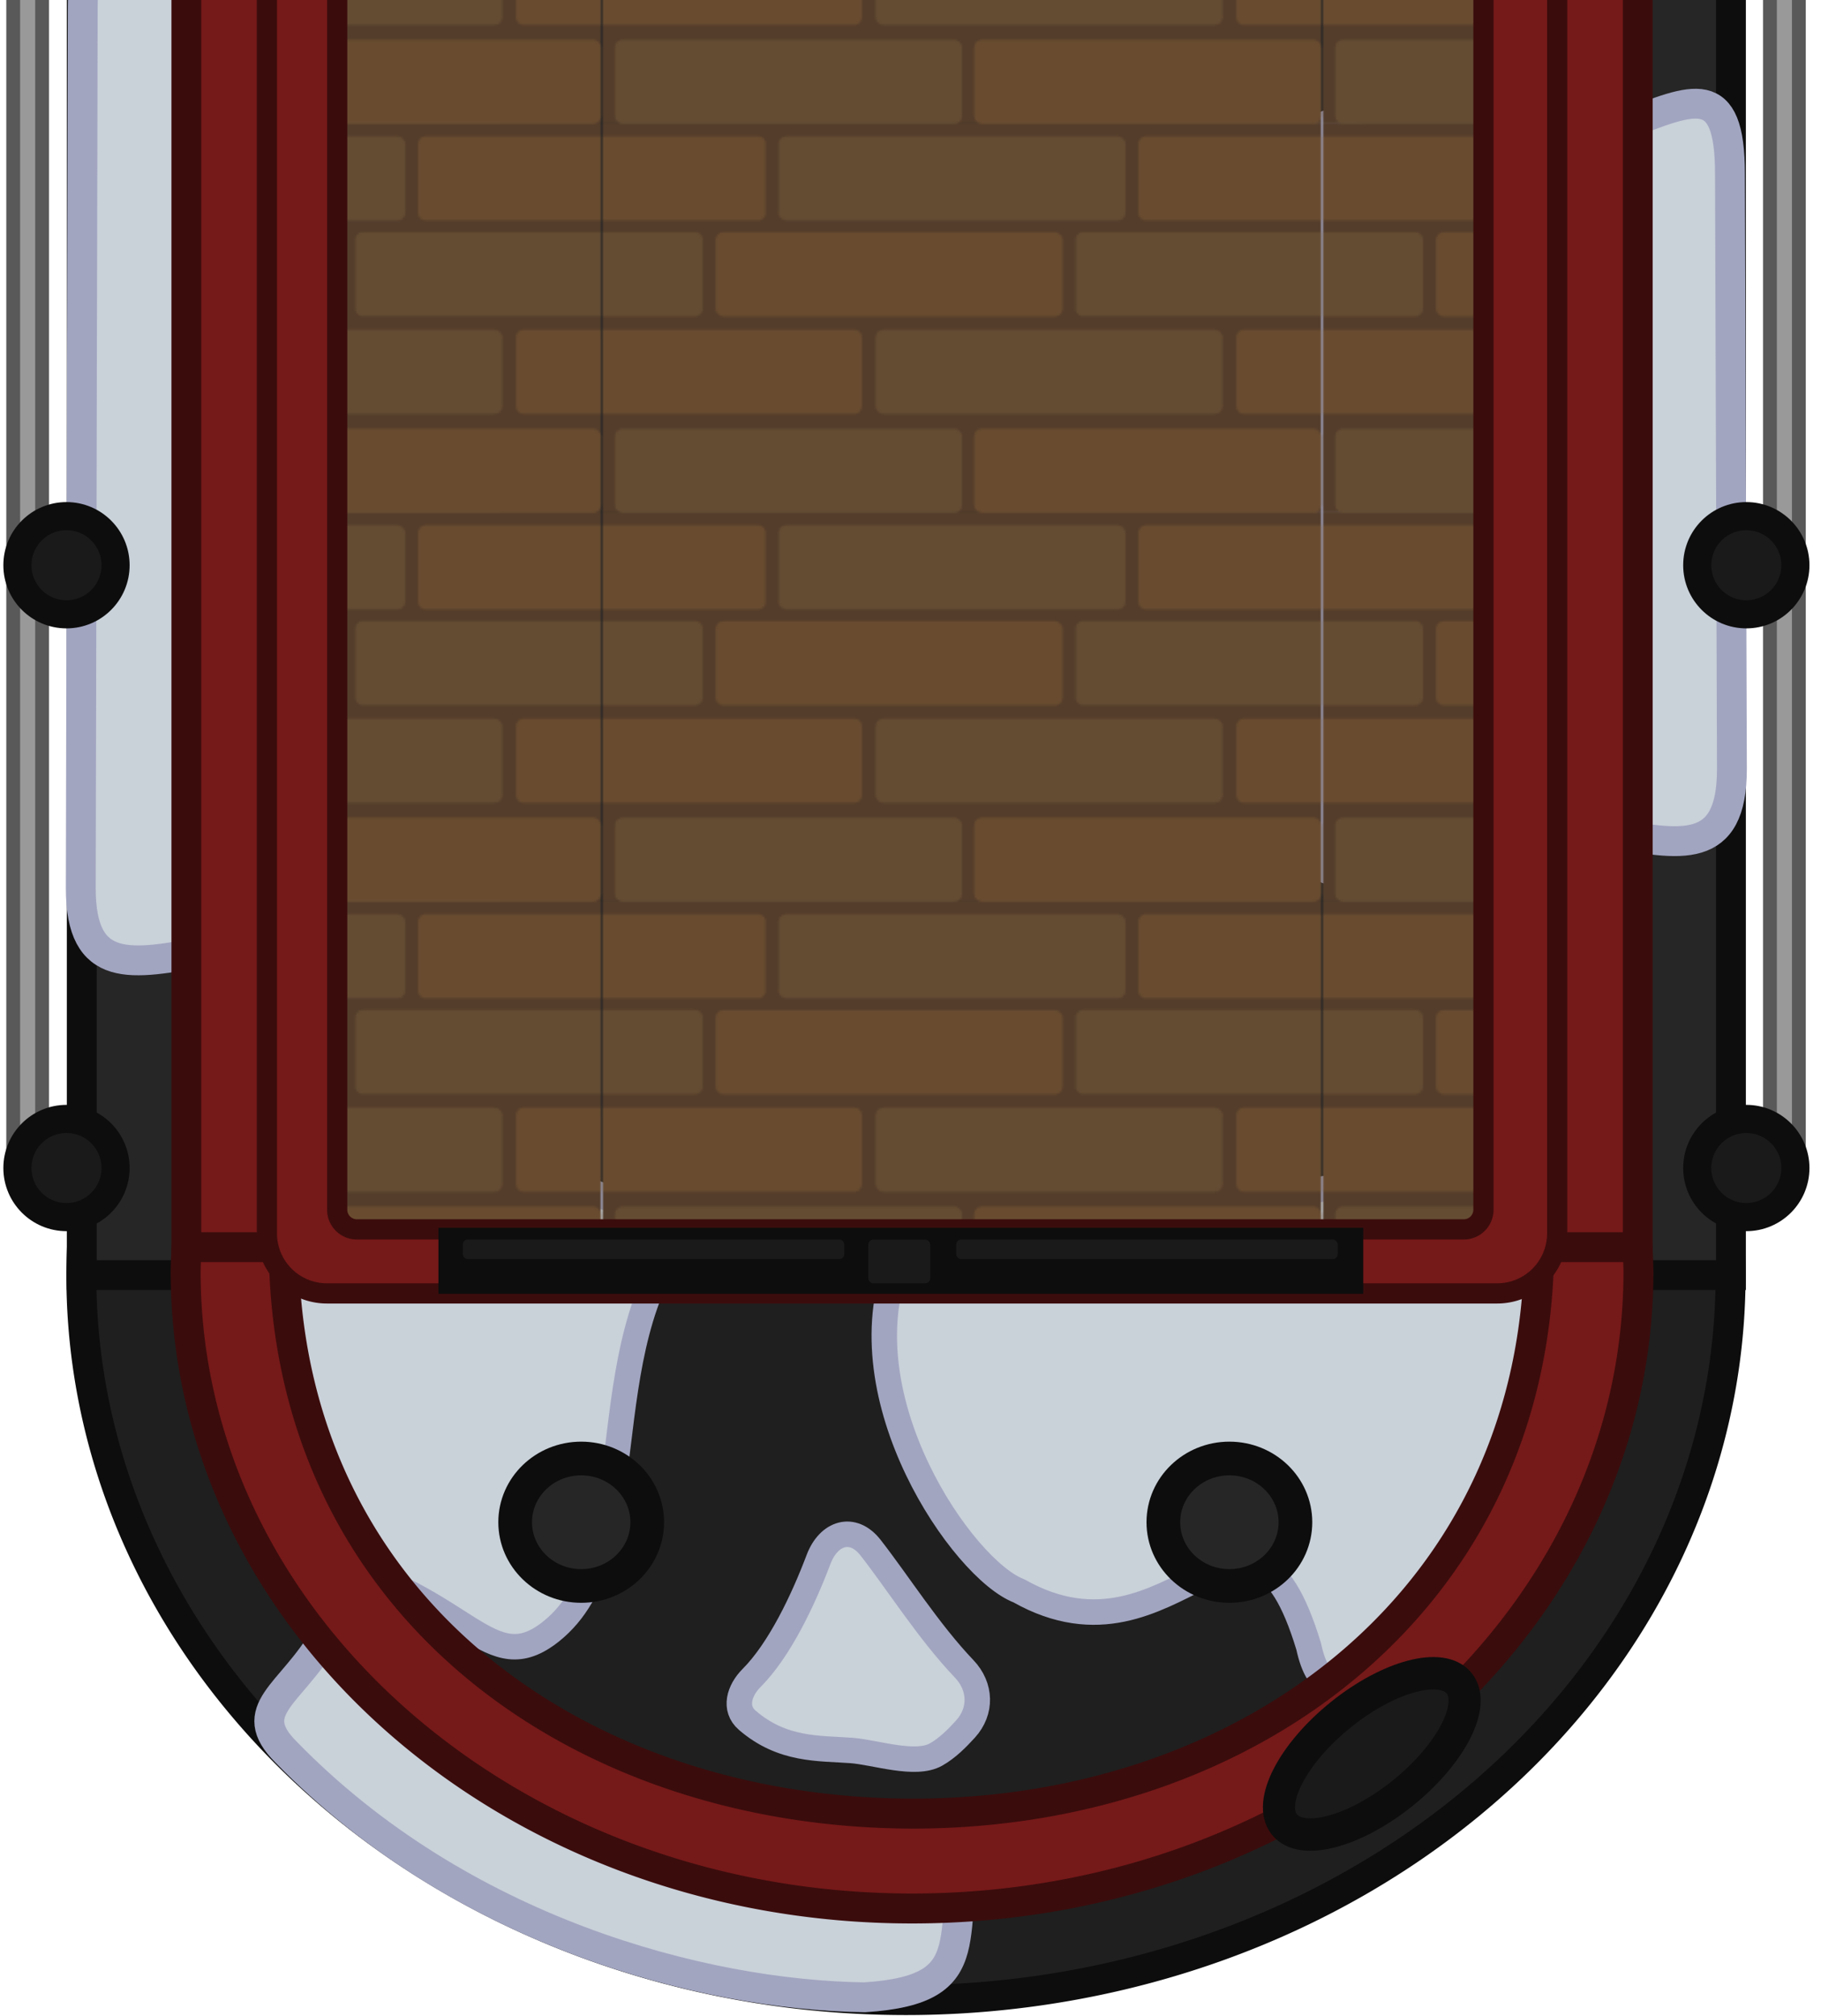 <svg xmlns="http://www.w3.org/2000/svg" xmlns:xlink="http://www.w3.org/1999/xlink" width="858.412" height="949.972" viewBox="0 0 227.122 251.347"><defs><pattern xlink:href="#a" id="b" x="0" y="0" patternTransform="translate(-373.533 72.476)scale(.265)" preserveAspectRatio="xMidYMid"/><pattern id="a" width="338.127" height="182.912" patternTransform="translate(245 644)" patternUnits="userSpaceOnUse" preserveAspectRatio="xMidYMid"><path d="M0 0v182.912h338.127V0Z" style="fill:#543d2b;fill-opacity:1;stroke-width:5.129;paint-order:markers stroke fill"/><rect width="39.616" height="163.381" x="-136.367" y="-291.733" rx="3.602" ry="3.602" style="fill:#644c33;fill-opacity:1;stroke-width:1.54;paint-order:markers stroke fill" transform="scale(1 -1)rotate(90)"/><rect width="39.616" height="163.381" x="-90.502" y="-216.462" rx="3.602" ry="3.602" style="fill:#694c30;fill-opacity:1;stroke-width:1.54;paint-order:markers stroke fill" transform="scale(1 -1)rotate(90)"/><rect width="39.616" height="163.381" x="-45.341" y="-246.04" rx="3.602" ry="3.602" style="fill:#644c33;fill-opacity:1;stroke-width:1.54;paint-order:markers stroke fill" transform="scale(1 -1)rotate(90)"/><rect width="39.616" height="163.381" x="-182.912" y="-338.127" rx="3.602" ry="3.602" style="fill:#694c30;fill-opacity:1;stroke-width:1.54;paint-order:markers stroke fill" transform="scale(1 -1)rotate(90)"/><rect width="39.616" height="163.381" x="-182.912" y="-169.083" rx="3.602" ry="3.602" style="fill:#644c33;fill-opacity:1;stroke-width:1.54;paint-order:markers stroke fill" transform="scale(1 -1)rotate(90)"/><path d="M0 5.725v39.617h73.05a3.595 3.595 0 0 0 3.602-3.604V9.326a3.593 3.593 0 0 0-3.601-3.601zm255.648.001a3.593 3.593 0 0 0-3.601 3.602V41.74a3.593 3.593 0 0 0 3.601 3.602h82.479V5.726Z" style="fill:#694c30;fill-opacity:1;stroke-width:1.54;paint-order:markers stroke fill"/><path d="M0 50.828v39.615h43.395a3.593 3.593 0 0 0 3.601-3.601V54.43a3.593 3.593 0 0 0-3.601-3.602zm226.148-.058a3.593 3.593 0 0 0-3.601 3.602v32.412a3.595 3.595 0 0 0 3.601 3.603h111.979V50.77Z" style="fill:#644c33;fill-opacity:1;stroke-width:1.54;paint-order:markers stroke fill"/><path d="M0 96.727v39.617h118.332a3.595 3.595 0 0 0 3.602-3.604v-32.412a3.593 3.593 0 0 0-3.602-3.602zm301.754.011a3.593 3.593 0 0 0-3.602 3.602v32.412a3.595 3.595 0 0 0 3.602 3.603h36.373V96.738Z" style="fill:#694c30;fill-opacity:1;stroke-width:1.54;paint-order:markers stroke fill"/></pattern></defs><g transform="translate(178.428 -153.987)"><path d="M-170.541-93.533v3.606h61.464v-3.606zm146.986 0v3.606h62.23v-3.606z" style="fill:#999;fill-opacity:1;stroke:#595959;stroke-width:1.725;stroke-dasharray:none;stroke-opacity:1;paint-order:fill markers stroke;stop-color:#000"/><path d="M-65.434 222.75a102.849 90.315 0 0 0-102.848 90.316A102.849 90.315 0 0 0-65.434 403.38a102.849 90.315 0 0 0 102.85-90.315 102.849 90.315 0 0 0-102.85-90.315zm-68.87 90.49H5.037v26.106h-139.34Z" style="fill:#1f1f1f;fill-opacity:1;stroke:#0d0d0d;stroke-width:3.736;stroke-linecap:square;stroke-linejoin:miter;stroke-dasharray:none;stroke-opacity:1;paint-order:fill markers stroke;stop-color:#000"/><path d="M-168.231-84.793H37.462v397.777h-205.693z" style="fill:#262626;fill-opacity:1;stroke:#0d0d0d;stroke-width:3.723;stroke-linecap:round;stroke-linejoin:miter;stroke-dasharray:none;stroke-opacity:1;stop-color:#000"/><path d="M135.65 106.76c4.16 7.155 10.1 8.995 4.8 14.297-21.7 22.298-51.873 30.302-72.162 30.575-15.317-.995-9.81-7.975-13.159-21.446l25.975 2.684z" style="opacity:1;fill:#c9d1d9;fill-opacity:1;fill-rule:evenodd;stroke:#a2a5c0;stroke-width:3.723;stroke-linejoin:round;stroke-dasharray:none;stroke-opacity:1;paint-order:normal" transform="matrix(-1 0 0 1 -2.299 251.403)"/><path d="M-39.638-327.312h50.214v96.986c-16.738-15.368-50.214-27.656-50.214-46.103zM10.576-81.81v92.743c-25.375-17.357-50.459 9.19-50.459-12.468l.245-74.211c0-23.226 18.075 8.913 50.214-6.065zm105.02-20.594V25.798c25.376-17.357 50.459 9.19 50.459-12.468l-.244-109.67c0-23.226-18.076 8.914-50.215-6.064zm-5.056-80.311 5.056-153.482c25.376 17.357 50.459-9.19 50.459 12.468l-.244 109.67c0 23.226-23.132 16.366-55.271 31.344z" style="fill:#c9d1d9;fill-rule:evenodd;stroke:#a2a5c0;stroke-width:3.723;stroke-linejoin:round" transform="matrix(-1 0 0 1 -2.299 251.403)"/><path d="M-136.709 314.827H15.894v28.171h-152.603z" style="fill:#1f1f1f;fill-opacity:1;stroke:none;stroke-width:4.323;stroke-linejoin:round;stroke-dasharray:none;stroke-opacity:1;stop-color:#000"/><path d="M-92.884 307.443c-12.262 14.532-4.722 40.268-16.775 49.945-7.744 6.217-10.346-4.158-28.045-8.666l-12.519-20.51 15.417-38.238zm111 13.184-15.58 40.64c-7.298-2.676-15.311 9.296-17.735-1.964-7.51-24.81-16.51 4.147-36.146-6.952-6.982-2.664-21.738-24.03-15.13-41.054L.938 299.774Z" style="fill:#c9d1d9;fill-opacity:1;fill-rule:evenodd;stroke:#a2a5c0;stroke-width:3.175;stroke-linejoin:round;stroke-dasharray:none;stroke-opacity:1"/><path d="M-155.13 309.152a70 70 0 0 0-.144 3.373c0 43.87 40.562 79.434 90.599 79.434s90.6-35.564 90.6-79.434a70 70 0 0 0-.144-3.373H13.545c0 43.888-35.88 70.951-78.042 70.979-42.163-.028-78.542-26.4-78.542-70.979z" style="fill:#761919;fill-opacity:1;stroke:#3b0c0c;stroke-width:3.736;stroke-linecap:square;stroke-linejoin:miter;stroke-dasharray:none;stroke-opacity:1;paint-order:fill markers stroke;stop-color:#000"/><g style="opacity:.2" transform="translate(-1078.58 637.8)"><rect width="68.407" height="201.509" x="979" y="-709.768" rx="0" ry="0" style="opacity:1;fill:#000;fill-opacity:1;stroke:none;stroke-width:4.023;stroke-linejoin:round;stop-color:#000"/><rect width="68.407" height="93.64" x="575.614" y="936.566" rx="0" ry="0" style="opacity:1;fill:#000;fill-opacity:1;stroke:none;stroke-width:4.023;stroke-linejoin:round;stop-color:#000" transform="rotate(-90)"/></g><path d="M-154.593-76.009h178.87v387.117h-178.87Z" style="fill:url(#b);stroke:none;stroke-width:3.063;stroke-linecap:round;stroke-linejoin:round;stroke-dasharray:none" transform="translate(.788)"/><path d="M-22.378 77.003c8.088 3.742 14.625-3.458 20.852-9.54 4.63-4.523 15.504-6.272 19.821-1.539 4.775 5.235 6.181 13.305 6.895 20.53.765 7.742-6.382 14.86-9.453 21.777-1.769 3.984-.221 8.464 1.266 12.501 1.541 4.185-1.816 8-6.316 8.166l-33.065 1.225z" style="fill:#c9d1d9;fill-opacity:1;fill-rule:evenodd;stroke:#a2a5c0;stroke-width:3.175;stroke-linejoin:round;stroke-dasharray:none;stroke-opacity:1" transform="matrix(1 0 0 -1 -130.529 51.808)"/><path d="M16.796 35.365c3.064 11.338-3.012 13.257.03 24.607 1.576 5.885-4.428 10.427-1.417 15.851 3.393 6.112 3.193 45.35 4.978 52.013.215.803 1.51 3.735 1.162 4.337-2.55 4.418-32.56-2.17-33.65-4.596-9.158-20.35 9.575-25.536-3.762-44.255-9.25-12.983 6.86-15.614 6.054-31.06-.724-13.888 9.754-16.204 26.605-16.897" style="fill:#c9d1d9;stroke:#a2a5c0;stroke-width:3.175;stroke-linecap:round;stroke-linejoin:round;stroke-dasharray:none" transform="translate(.788)"/><g style="opacity:.2" transform="translate(134.734 -51.86)"><rect width="68.407" height="205.923" x="-233.527" y="-20.108" rx="0" ry="0" style="fill:#000;fill-opacity:1;stroke:none;stroke-width:4.067;stroke-linejoin:round;stop-color:#000"/><rect width="68.407" height="93.64" x="-114.046" y="-275.96" rx="0" ry="0" style="fill:#000;fill-opacity:1;stroke:none;stroke-width:4.023;stroke-linejoin:round;stop-color:#000" transform="rotate(-90)"/></g><path d="M-155.973-70.507V309.5h12.16V-70.507Zm168.824 0V309.5h12.196V-70.507Z" style="fill:#761919;fill-opacity:1;stroke:#3b0c0c;stroke-width:3.723;stroke-linecap:round;stroke-linejoin:miter;stroke-dasharray:none;stroke-opacity:1;stop-color:#000" transform="translate(.788)"/><path d="M-171.884-85.587H41.152v11.473h-213.036z" style="fill:#1f1f1f;fill-opacity:1;stroke:#0d0d0d;stroke-width:4.349;stroke-linecap:square;stroke-linejoin:miter;stroke-dasharray:none;stroke-opacity:1;paint-order:fill markers stroke;stop-color:#000"/><path d="M-177.057 2.845h21.596v50.782h-21.596z" style="fill:#404040;fill-opacity:1;fill-rule:evenodd;stroke:#595959;stroke-width:2.742;stroke-linecap:round;stroke-linejoin:miter;stroke-dasharray:none;stroke-opacity:1;stop-color:#000"/><path d="M-161.515 2.773h20.041v50.88h-20.041z" style="fill:#454545;fill-opacity:1;fill-rule:evenodd;stroke:#595959;stroke-width:2.644;stroke-linecap:round;stroke-linejoin:miter;stroke-dasharray:none;stroke-opacity:1;stop-color:#000"/><path d="M-176.781-87.049v75.163h3.606V-87.05zm0 156.137v228.947h3.606V69.088Z" style="fill:#999;fill-opacity:1;stroke:#595959;stroke-width:1.725;stroke-dasharray:none;stroke-opacity:1;paint-order:fill markers stroke;stop-color:#000"/><circle cx="170.135" cy="299.629" r="6.12" style="fill:#1a1a1a;fill-opacity:1;stroke:#0d0d0d;stroke-width:3.508;stroke-linecap:square;stroke-linejoin:miter;stroke-dasharray:none;stroke-opacity:1;paint-order:fill markers stroke;stop-color:#000" transform="scale(-1 1)"/><circle cx="170.257" cy="-86.834" r="6.12" style="fill:#1a1a1a;fill-opacity:1;stroke:#0d0d0d;stroke-width:3.508;stroke-linecap:square;stroke-linejoin:miter;stroke-dasharray:none;stroke-opacity:1;paint-order:fill markers stroke;stop-color:#000" transform="scale(-1 1)"/><circle cx="170.135" cy="224.467" r="6.12" style="fill:#1a1a1a;fill-opacity:1;stroke:#0d0d0d;stroke-width:3.508;stroke-linecap:square;stroke-linejoin:miter;stroke-dasharray:none;stroke-opacity:1;paint-order:fill markers stroke;stop-color:#000" transform="scale(-1 1)"/><circle cx="170.135" cy="-9.369" r="6.12" style="fill:#1a1a1a;fill-opacity:1;stroke:#0d0d0d;stroke-width:3.508;stroke-linecap:square;stroke-linejoin:miter;stroke-dasharray:none;stroke-opacity:1;paint-order:fill markers stroke;stop-color:#000" transform="scale(-1 1)"/><circle cx="170.135" cy="65.793" r="6.12" style="fill:#1a1a1a;fill-opacity:1;stroke:#0d0d0d;stroke-width:3.508;stroke-linecap:square;stroke-linejoin:miter;stroke-dasharray:none;stroke-opacity:1;paint-order:fill markers stroke;stop-color:#000" transform="scale(-1 1)"/><circle cx="170.135" cy="145.376" r="6.12" style="fill:#1a1a1a;fill-opacity:1;stroke:#0d0d0d;stroke-width:3.508;stroke-linecap:square;stroke-linejoin:miter;stroke-dasharray:none;stroke-opacity:1;paint-order:fill markers stroke;stop-color:#000" transform="scale(-1 1)"/><path d="M42.327-87.048h3.606v385.084h-3.606z" style="fill:#999;fill-opacity:1;stroke:#595959;stroke-width:1.725;stroke-dasharray:none;stroke-opacity:1;paint-order:fill markers stroke;stop-color:#000"/><circle cx="39.379" cy="299.629" r="6.12" style="fill:#1a1a1a;fill-opacity:1;stroke:#0d0d0d;stroke-width:3.508;stroke-linecap:square;stroke-linejoin:miter;stroke-dasharray:none;stroke-opacity:1;paint-order:fill markers stroke;stop-color:#000"/><circle cx="39.502" cy="-86.834" r="6.12" style="fill:#1a1a1a;fill-opacity:1;stroke:#0d0d0d;stroke-width:3.508;stroke-linecap:square;stroke-linejoin:miter;stroke-dasharray:none;stroke-opacity:1;paint-order:fill markers stroke;stop-color:#000"/><circle cx="39.379" cy="224.467" r="6.12" style="fill:#1a1a1a;fill-opacity:1;stroke:#0d0d0d;stroke-width:3.508;stroke-linecap:square;stroke-linejoin:miter;stroke-dasharray:none;stroke-opacity:1;paint-order:fill markers stroke;stop-color:#000"/><circle cx="39.379" cy="-9.369" r="6.12" style="fill:#1a1a1a;fill-opacity:1;stroke:#0d0d0d;stroke-width:3.508;stroke-linecap:square;stroke-linejoin:miter;stroke-dasharray:none;stroke-opacity:1;paint-order:fill markers stroke;stop-color:#000"/><circle cx="39.379" cy="65.793" r="6.12" style="fill:#1a1a1a;fill-opacity:1;stroke:#0d0d0d;stroke-width:3.736;stroke-linecap:square;stroke-linejoin:miter;stroke-dasharray:none;stroke-opacity:1;paint-order:fill markers stroke;stop-color:#000"/><circle cx="39.379" cy="145.376" r="6.12" style="fill:#1a1a1a;fill-opacity:1;stroke:#0d0d0d;stroke-width:3.508;stroke-linecap:square;stroke-linejoin:miter;stroke-dasharray:none;stroke-opacity:1;paint-order:fill markers stroke;stop-color:#000"/><circle cx="108.783" cy="-86.834" r="6.12" style="fill:#1a1a1a;fill-opacity:1;stroke:#0d0d0d;stroke-width:3.508;stroke-linecap:square;stroke-linejoin:miter;stroke-dasharray:none;stroke-opacity:1;paint-order:fill markers stroke;stop-color:#000" transform="scale(-1 1)"/><circle cx="25.588" cy="-86.834" r="6.12" style="fill:#1a1a1a;fill-opacity:1;stroke:#0d0d0d;stroke-width:3.508;stroke-linecap:square;stroke-linejoin:miter;stroke-dasharray:none;stroke-opacity:1;paint-order:fill markers stroke;stop-color:#000" transform="scale(-1 1)"/><ellipse cx="-105.939" cy="343.796" rx="8.236" ry="7.947" style="fill:#262626;fill-opacity:1;stroke:#0d0d0d;stroke-width:4.201;stroke-dasharray:none;stroke-opacity:1;paint-order:fill markers stroke;stop-color:#000"/><ellipse cx="-25.094" cy="343.796" rx="8.236" ry="7.947" style="fill:#262626;fill-opacity:1;stroke:#0d0d0d;stroke-width:4.201;stroke-dasharray:none;stroke-opacity:1;paint-order:fill markers stroke;stop-color:#000"/><ellipse cx="-285.83" cy="236.536" rx="6.233" ry="14.01" style="fill:#1a1a1a;fill-opacity:1;stroke:#0d0d0d;stroke-width:4.023;stroke-linecap:round;stroke-dasharray:none;stroke-opacity:1;stop-color:#000" transform="matrix(-.619 -.785 -.779 .627 0 0)"/><g transform="translate(-127.623)"><path d="M-11.482 124.104c-4.154 0-6.036 3.344-6.036 7.499v176.16a7.48 7.48 0 0 0 7.497 7.5h145.938a7.48 7.48 0 0 0 7.497-7.5v-176.16c0-4.155-1.69-7.5-5.844-7.5h-3.353v180.719a2.454 2.454 0 0 1-2.46 2.46H-6.29a2.454 2.454 0 0 1-2.46-2.46V124.104z" style="fill:#761919;fill-opacity:1;stroke:#3b0c0c;stroke-width:2.523;stroke-linejoin:round;stroke-dasharray:none;stroke-opacity:1;stop-color:#000"/><rect width="115.343" height="8.228" x="3.879" y="307.088" rx="0" ry="0" style="fill:#0d0d0d;fill-opacity:1;stroke:none;stroke-width:.789;stroke-linecap:square;stroke-linejoin:round;stroke-dasharray:none;stroke-opacity:1"/><rect width="7.732" height="5.449" x="57.486" y="308.553" rx=".636" ry=".636" style="fill:#1a1a1a;fill-opacity:1;stroke:none;stroke-width:.363;stroke-linecap:square;stroke-linejoin:round;stroke-dasharray:none;stroke-opacity:1"/><rect width="47.583" height="2.44" x="6.915" y="308.546" rx=".624" ry=".624" style="fill:#1a1a1a;fill-opacity:1;stroke:none;stroke-width:.789;stroke-linecap:square;stroke-linejoin:round;stroke-dasharray:none;stroke-opacity:1"/><rect width="47.583" height="2.44" x="68.458" y="308.546" rx=".624" ry=".624" style="fill:#1a1a1a;fill-opacity:1;stroke:none;stroke-width:.789;stroke-linecap:square;stroke-linejoin:round;stroke-dasharray:none;stroke-opacity:1"/><path d="M90.813 124.087h43.338v8.607H90.813z" style="fill:#761919;fill-opacity:1;stroke:#3b0c0c;stroke-width:2.523;stroke-linejoin:round;stroke-dasharray:none;stroke-opacity:1;stop-color:#000"/><rect width="7.732" height="6.089" x="129.905" y="125.356" rx=".636" ry=".636" style="fill:#761919;fill-opacity:1;stroke:none;stroke-width:.363;stroke-linecap:square;stroke-linejoin:round;stroke-dasharray:none;stroke-opacity:1"/><path d="M-34.852 124.087H8.486v8.607h-43.338z" style="fill:#761919;fill-opacity:1;stroke:#3b0c0c;stroke-width:2.523;stroke-linejoin:round;stroke-dasharray:none;stroke-opacity:1;stop-color:#000" transform="scale(-1 1)"/><rect width="7.732" height="6.089" x="4.239" y="125.356" rx=".636" ry=".636" style="fill:#761919;fill-opacity:1;stroke:none;stroke-width:.363;stroke-linecap:square;stroke-linejoin:round;stroke-dasharray:none;stroke-opacity:1" transform="scale(-1 1)"/></g><rect width="49.389" height="6.948" x="-53.375" y="40.72" rx="0" ry="0" style="fill:#696141;fill-opacity:1;fill-rule:evenodd;stroke:#3f3a27;stroke-width:2.052;stroke-linecap:round;stroke-linejoin:round;stroke-miterlimit:20;stroke-dasharray:none;stroke-opacity:1" transform="rotate(-90)"/><path d="m47.177 46.972-5.966 4.736v-2.776l5.966-4.9zm0-7.676-5.966 4.736v-2.776l5.966-4.9zm0-7.675-5.966 4.736V33.58l5.966-4.899zm0-7.676-5.966 4.736v-2.776l5.966-4.9zm0-7.676-5.966 4.736V18.23l5.966-4.9zm0-7.675L41.21 13.33v-2.777l5.966-4.899z" aria-label="\\\\\\" style="font-weight:700;font-size:11.798px;font-family:&quot;Russo One&quot;;-inkscape-font-specification:&quot;Russo One Bold&quot;;fill:#3f3a27;fill-rule:evenodd;stroke-width:2.052;stroke-linecap:round;stroke-linejoin:round;stroke-miterlimit:20"/><path d="M-96.588-88.518h19.595v50.909h-19.595z" style="fill:#404040;fill-opacity:1;fill-rule:evenodd;stroke:#595959;stroke-width:2.615;stroke-linecap:round;stroke-linejoin:miter;stroke-dasharray:none;stroke-opacity:1;stop-color:#000" transform="rotate(90 -64.297 -64.297)"/><path d="M-83.681-88.619h16.345v51.13h-16.345z" style="fill:#454545;fill-opacity:1;fill-rule:evenodd;stroke:#595959;stroke-width:2.393;stroke-linecap:round;stroke-linejoin:miter;stroke-dasharray:none;stroke-opacity:1;stop-color:#000" transform="rotate(90 -64.297 -64.297)"/><path d="M-77.495 349.597c-1.923 5.082-4.868 11.284-8.342 14.768-1.566 1.57-2.239 3.82-.553 5.277 4.399 3.8 8.953 3.472 12.977 3.772 2.999.224 8.002 1.967 10.581.5 1.405-.799 2.58-1.977 3.666-3.17 2.035-2.235 1.938-5.299-.153-7.493-4.462-4.683-8.225-10.691-11.687-15.124-2.207-2.825-5.217-1.891-6.49 1.47z" style="opacity:1;fill:#c9d1d9;fill-opacity:1;fill-rule:evenodd;stroke:#a2a5c0;stroke-width:3.175;stroke-linejoin:round;stroke-dasharray:none;stroke-opacity:1" transform="translate(1.158 -1.158)"/></g></svg>